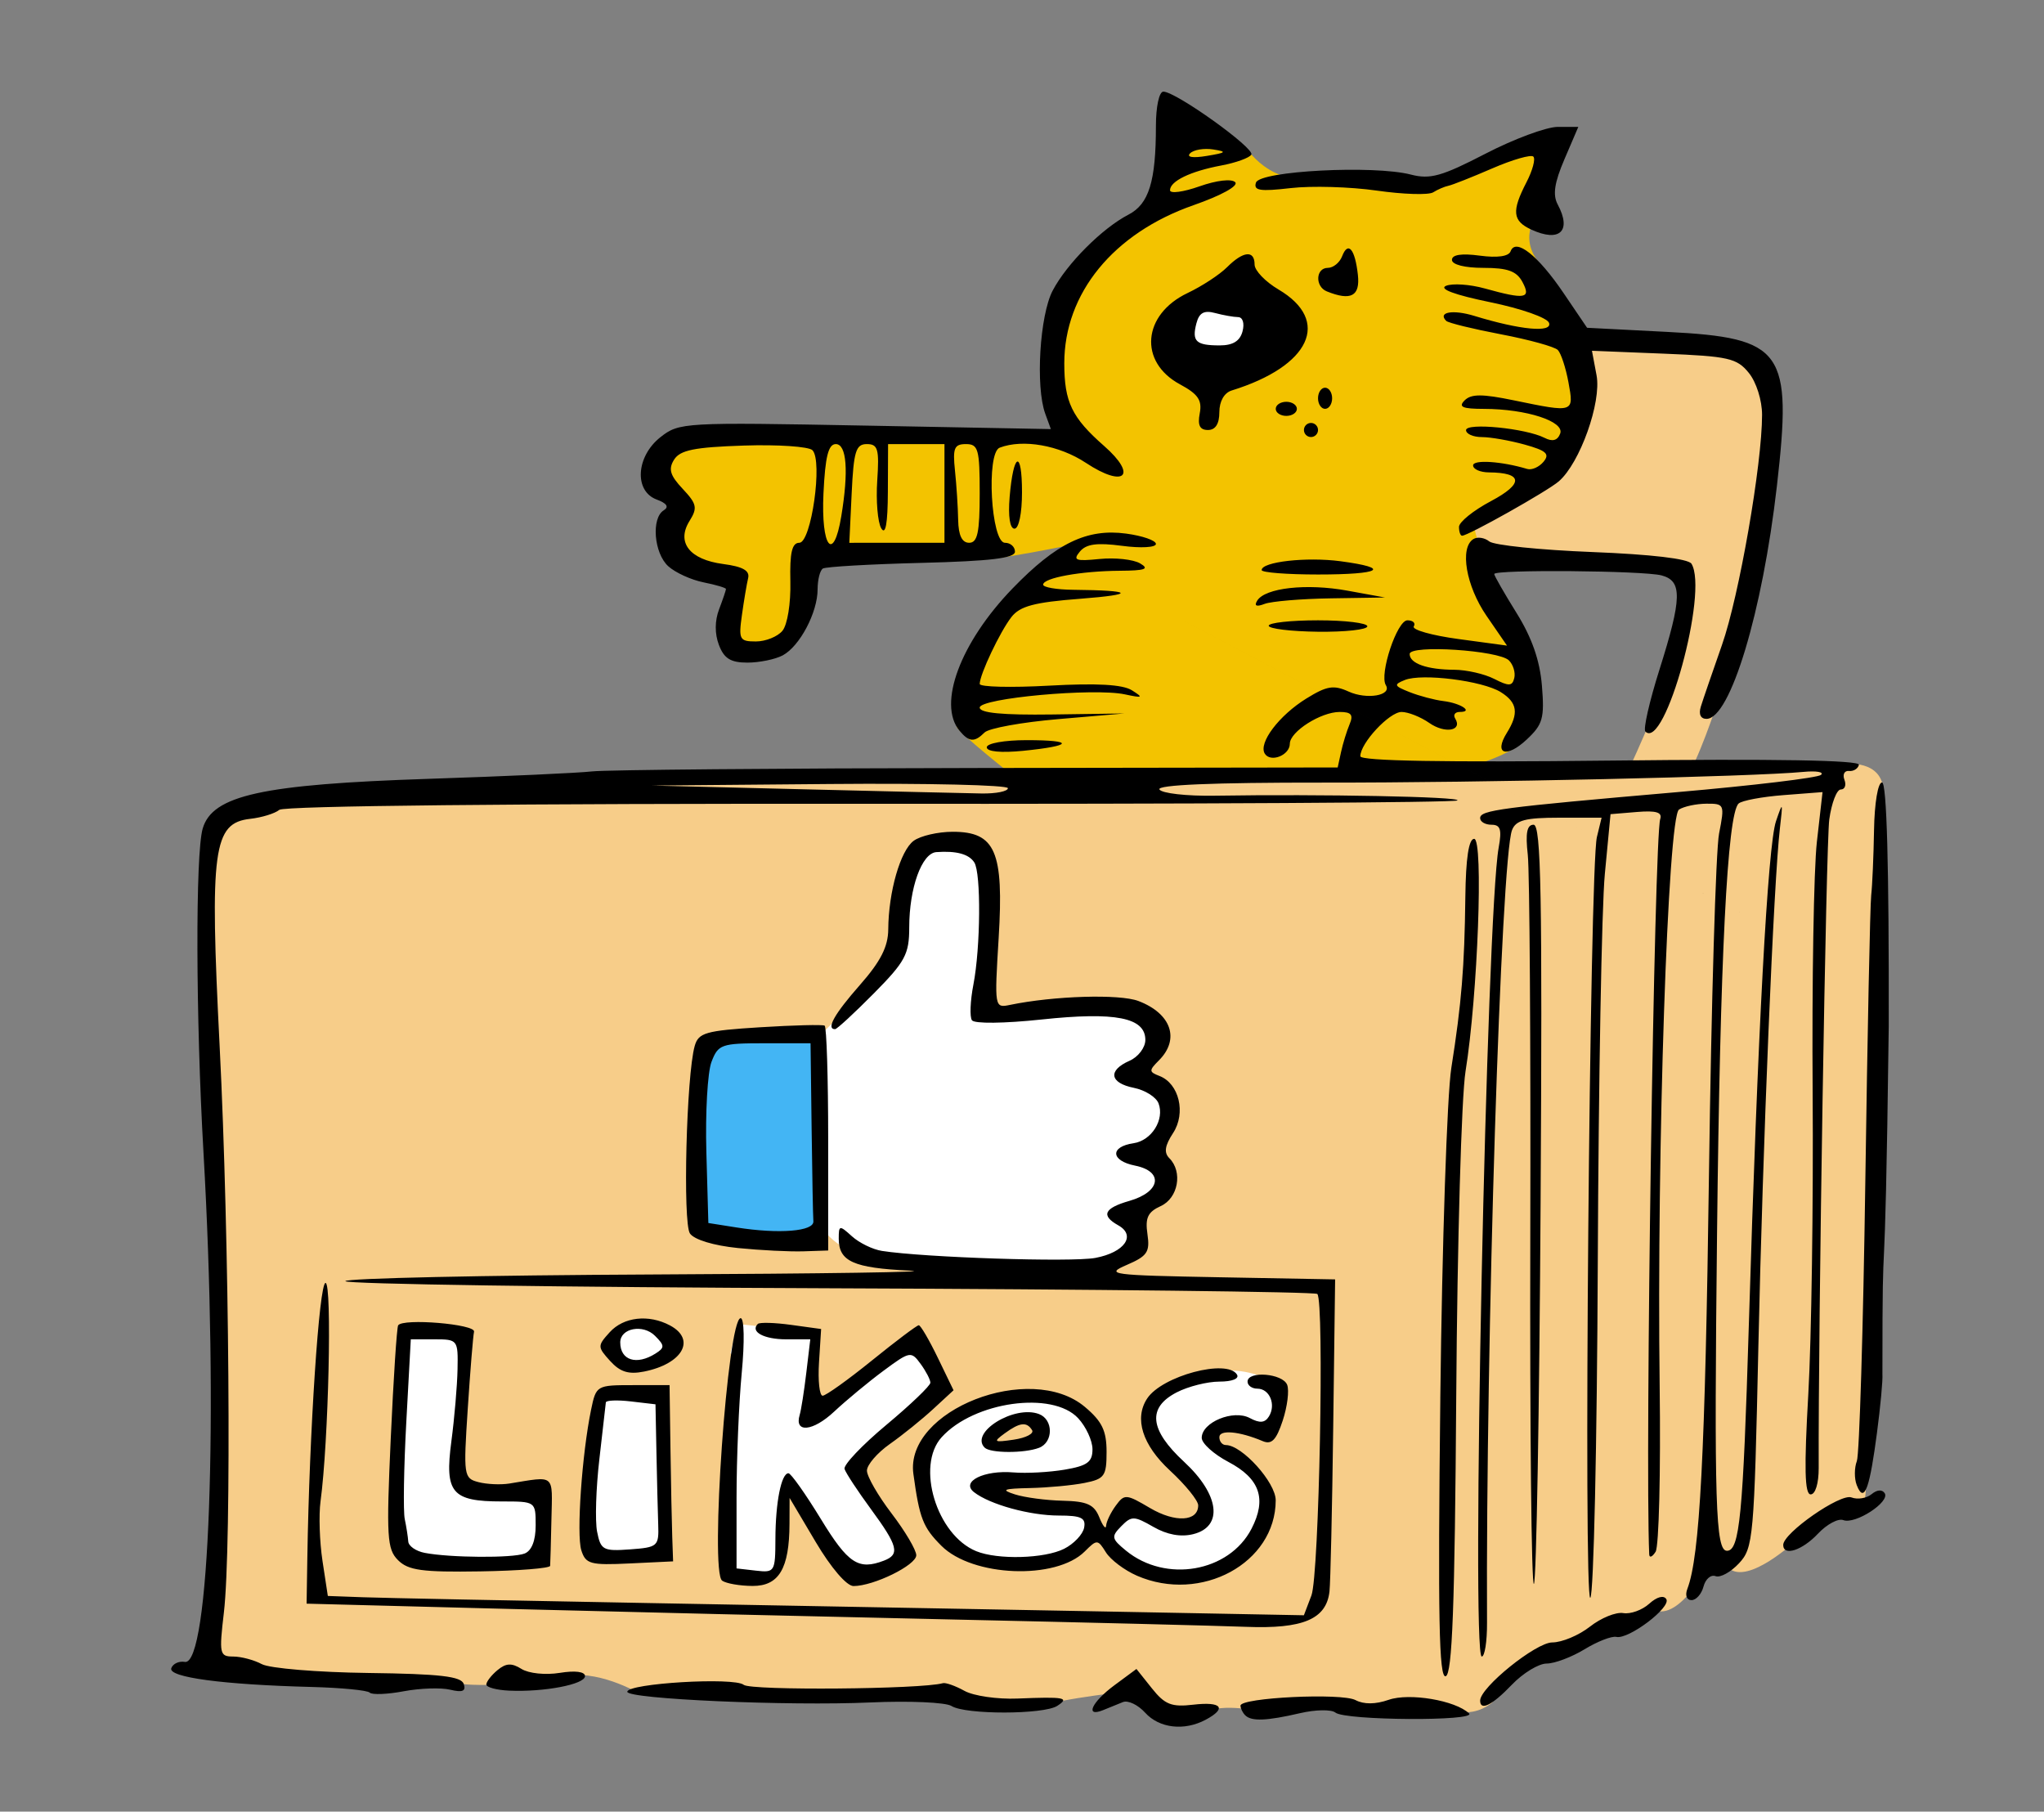 <?xml version="1.0" encoding="UTF-8" standalone="no"?>
<svg
   xmlns:dc="http://purl.org/dc/elements/1.1/"
   xmlns:cc="http://creativecommons.org/ns#"
   xmlns:rdf="http://www.w3.org/1999/02/22-rdf-syntax-ns#"
   xmlns:svg="http://www.w3.org/2000/svg"
   xmlns="http://www.w3.org/2000/svg"
   xmlns:sodipodi="http://sodipodi.sourceforge.net/DTD/sodipodi-0.dtd"
   xmlns:inkscape="http://www.inkscape.org/namespaces/inkscape"
   inkscape:version="1.0 (4035a4fb49, 2020-05-01)"
   sodipodi:docname="nolike.svg"
   viewBox="0 0 290 257"
   height="257"
   width="290"
   id="svg1399"
   version="1.1">
  <rect x="0" y="0" width="290" height="257" fill="#808080" stroke="none"/>
  <style
     id="style1411"></style>
  <defs
     id="defs1403">
    <clipPath
       id="clipPath1420"
       clipPathUnits="userSpaceOnUse">
      <path
         style="fill:#000000;stroke-width:0;stroke-linecap:round;stroke-opacity:0.997"
         d="M 19.316,234.847 28.401,208.649 22.71,109.257 102.782,101.341 79.328,54.253 c 0,0 58.432,0.861 60.125,0.584 1.693,-0.277 22.157,-47.619 22.157,-47.619 l 40.3,13.659 23.664,-7.445 5.316,17.836 -2.537,11.072 28.757,2.614 -2.14,45.666 25.206,23.75 -11.597,24.898 -0.205,3.627 0.028,37.745 -0.054,4.422 10.773,35.734 -78.751,32.766 -174.571,-5.361 z"
         id="path1422" />
    </clipPath>
  </defs>
  <sodipodi:namedview
     inkscape:current-layer="layer1"
     inkscape:window-maximized="0"
     inkscape:window-y="33"
     inkscape:window-x="10"
     inkscape:cy="106.2185"
     inkscape:cx="142.72498"
     inkscape:zoom="2.9553362"
     showgrid="false"
     id="namedview1401"
     inkscape:window-height="1035"
     inkscape:window-width="1898"
     inkscape:pageshadow="2"
     inkscape:pageopacity="0"
     guidetolerance="10"
     gridtolerance="10"
     objecttolerance="10"
     borderopacity="1"
     bordercolor="#666666"
     pagecolor="#ffffff" />
  <g
     inkscape:label="Image 1"
     id="layer1"
     inkscape:groupmode="layer">
    <path
       sodipodi:nodetypes="ccscssccccccscccccccccccccccccsccccscscccscc"
       id="path2141"
       d="m 144.013,110.285 c 0,0 -8.291,-6.547 -8.278,-7.229 0.014,-0.681 3.172,-9.602 3.621,-11.501 0.449,-1.899 13.976,-14.548 13.976,-14.548 0,0 -13.028,2.791 -15.177,2.36 -2.149,-0.431 -24.546,0.31 -24.546,-0.006 0,-0.316 -0.251,9.633 -0.251,9.633 l -6.707,4.325 -3.463,-2.522 1.401,-9.773 -8.522,-1.894 0.378,-5.179 c 0,0 -0.253,-3.08 -1.25,-4.352 -0.998,-1.272 -1.834,-5.361 -1.834,-5.361 l 4.329,-2.215 48.856,-0.4 10.221,3.857 -7.113,-8.413 0.213,-10.781 6.628,-11.031 8.64,-7.965 1.032,-11.008 10.063,5.06 0.642,-0.288 c 0,0 4.414,6.982 12.577,3.189 11.017,1.165 12.013,2.419 11.642,2.408 l 9.073,-3.066 5.637,-2.645 4.222,0.574 -1.588,8.432 c 0,0 -3.19,3.371 -0.15,7.239 3.04,3.868 7.006,11.823 7.006,11.823 l -0.406,4.308 -3.086,12.576 -11.876,7.352 c 0,0 -0.856,2.594 0.627,4.641 1.483,2.047 -0.706,3.676 -0.706,3.676 0,0 2.829,4.418 3.047,4.76 0.218,0.342 4.381,8.565 4.381,8.565 l -0.894,8.386 -1.323,2.746 c 0,0 -3.373,2.342 -9.961,3.445 -6.588,1.103 -22.207,0.666 -22.207,0.666 z"
       style="fill:#f3c300;fill-opacity:1;stroke-width:0;stroke-linecap:round;stroke-opacity:0.997" />
    <path
       id="path2143"
       d="m 29.891,233.906 c 0,0 1.833,-17.695 1.368,-21.671 -0.465,-3.976 -0.075,-35.497 -0.075,-35.497 l -2.136,-56.357 2.951,-4.403 c 0,0 6.983,-2.932 7.384,-2.791 0.401,0.141 7.554,0.521 7.554,0.521 l 52.145,-3.546 7.734,-0.372 25.955,-0.608 63.838,0.23 65.1,-1.028 c 0,0 5.419,-0.721 5.512,3.927 0.093,4.648 -2.545,91.785 -2.545,91.785 0,0 0.317,7.638 -0.168,8.795 -0.486,1.158 -4.766,2.18 -4.766,2.18 l -4.899,3.447 c 0,0 -6.794,6.394 -9.568,3.954 -2.774,-2.44 -5.841,6.645 -9.997,6.111 -4.157,-0.534 -5.596,2.647 -5.596,2.647 l -14.41,5.295 -3.568,5.002 c 0,0 -1.963,1.786 -4.595,1.288 -2.632,-0.498 -21.043,-0.743 -21.043,-0.743 l -6.574,0.877 c 0,0 -5.097,-1.356 -8.191,-0.222 -3.095,1.133 -10.179,-2.905 -10.179,-2.905 0,0 -10.856,1.123 -13.923,2.374 -3.066,1.251 -13.499,-1.943 -13.499,-1.943 l -39.173,-0.13 -4.018,0.021 c 0,0 -5.869,-3.503 -10.99,-2.281 -5.121,1.222 -13.055,1.425 -14.681,0.883 -1.626,-0.541 -16.835,-0.463 -16.835,-0.463 l -19.668,-2.797 z"
       style="fill:#f7cd89;fill-opacity:1;stroke-width:0;stroke-linecap:round;stroke-opacity:0.997" />
    <path
       id="path2147"
       d="m 57.987,189.287 7.814,0.403 -1.003,19.48 2.47,1.863 9.646,-0.043 -0.149,9.872 -15.953,0.192 -3.647,-0.85 -1.21,-9.021 z"
       style="fill:#ffffff;fill-opacity:1;stroke-width:0;stroke-linecap:round;stroke-opacity:0.997" />
    <path
       id="path2149"
       d="m 85.221,198.837 -1.836,16.693 1.207,5.587 9.977,-0.938 -0.602,-22.949 z"
       style="fill:#ffffff;fill-opacity:1;stroke-width:0;stroke-linecap:round;stroke-opacity:0.997" />
    <path
       id="path2151"
       d="m 86.727,190.767 c 0,0 1.328,-2.779 4.1,-2.964 2.772,-0.186 4.088,3.18 4.088,3.18 0,0 -0.344,2.656 -3.643,2.656 -3.299,0 -3.699,-0.59 -4.545,-2.872 z"
       style="fill:#ffffff;fill-opacity:1;stroke-width:0;stroke-linecap:round;stroke-opacity:0.997" />
    <path
       id="path2153"
       d="m 104.104,192.484 -0.298,30.959 6.686,-0.323 1.372,-12.851 9.24,13.778 7.906,-4.253 -7.642,-11.846 12.408,-11.439 -3.561,-5.872 -10.314,6.197 -5.068,3.135 1.212,-10.739 -7.777,-1.02 -3.662,-0.387 -0.968,4.133 z"
       style="fill:#ffffff;fill-opacity:1;stroke-width:0;stroke-linecap:round;stroke-opacity:0.997" />
    <path
       d="M 174.797 194.43 C 174.31 194.423 173.817 194.453 173.326 194.529 C 169.403 195.141 164.643 197.275 164.643 197.275 L 163.605 199.947 L 163.592 203.264 L 166.086 206.295 L 168.004 208.443 C 168.004 208.443 169.771 212.484 169.955 212.836 C 170.14 213.188 170.35 216.314 170.35 216.314 L 163.781 215.488 L 160.158 214.383 L 157.248 217.631 L 155.84 217.221 L 153.492 214.012 L 142.209 212.807 C 142.209 212.807 141.04 211.925 140.816 211.738 C 140.593 211.552 140.436 209.795 140.436 209.795 C 140.436 209.795 152.374 209.444 152.637 209.207 C 152.9 208.97 156.04 209.354 155.979 207.92 C 155.917 206.485 156.286 202.153 154.203 200.865 C 152.12 199.578 149.425 197.701 145.541 198.744 C 141.657 199.787 140.911 197.723 138.104 199.787 C 134.916 202.13 130.525 206.975 130.525 206.975 C 130.525 206.975 131.353 212.886 131.449 213.219 C 131.546 213.551 134.479 218.744 134.693 218.99 C 134.908 219.237 139.109 221.35 139.109 221.35 L 145.725 221.873 L 150.795 220.736 L 154.805 218.498 L 156.68 218.258 L 159.613 221.354 L 168.584 223.697 L 178.363 219.242 L 178.992 211.871 L 177.719 207.924 L 171.596 204.34 L 173.254 202.359 L 180.057 202.432 L 181.316 196.303 C 181.316 196.303 178.203 194.477 174.797 194.43 z M 146.791 200.951 L 147.85 204.414 L 140.416 204.979 L 140.451 203.436 L 143.807 201.279 L 146.791 200.951 z "
       style="fill:#ffffff;fill-opacity:1;stroke-width:0;stroke-linecap:round;stroke-opacity:0.997"
       id="path2155" />
    <path
       id="path2160"
       d="m 116.737,174.383 c 0,0 2.575,3.462 5.731,3.229 3.157,-0.233 20.974,2.378 20.974,2.378 l 15.24,-1.713 1.894,-2.161 5.259,-9.318 -1.744,-5.405 1.672,-5.932 -4.163,-4.125 3.497,-5.315 -5.288,-3.39 -20.737,0.831 1.257,-20.667 -3.767,-3.239 -7.214,1.809 -2.199,5.335 -0.916,10.302 -11.593,11.593 1.07,-1.55 z"
       style="fill:#ffffff;fill-opacity:1;stroke-width:0;stroke-linecap:round;stroke-opacity:0.997" />
    <path
       id="path2162"
       d="m 176.891,43.73 0.197,6.737 -9.087,-1.181 -1.72,-3.357 5.517,-3.786 z"
       style="fill:#ffffff;fill-opacity:1;stroke-width:0;stroke-linecap:round;stroke-opacity:0.997" />
    <path
       id="path2164"
       d="m 115.724,150.988 -0.244,25.025 -15.833,-1.779 -0.467,-15.262 1.491,-10.766 13.199,-1.548 1.988,1.688 z"
       style="fill:#43b5f4;fill-opacity:1;stroke-width:0;stroke-linecap:round;stroke-opacity:0.997" />
    <path
       id="path2166"
       d="m 231.215,108.898 c 0,0 6.208,-13.353 7.388,-19.277 1.18,-5.924 1.108,-8.664 -0.043,-8.882 -1.151,-0.218 -28.283,-2.388 -28.283,-2.388 0,0 -1.425,-3.526 -1.06,-4.151 0.365,-0.625 13.868,-8.353 13.834,-9.897 -0.035,-1.544 1.233,-8.484 1.129,-9.798 -0.104,-1.314 -1.164,-6.031 -0.034,-6.003 1.13,0.028 25.8,1.164 26.382,2.788 0.582,1.623 0.852,11.269 0.812,11.494 -0.04,0.224 -2.411,16.905 -2.411,16.905 l -5.242,19.921 c 0,0 -2.919,8.876 -4.621,10.935 -1.703,2.058 -7.852,-1.647 -7.852,-1.647 z"
       style="fill:#f7cd89;fill-opacity:1;stroke-width:0;stroke-linecap:round;stroke-opacity:0.997" />
  </g>
  <g
     id="g1407"
     inkscape:label="Image"
     inkscape:groupmode="layer">
    <path
       sodipodi:nodetypes="sssscsssssssssscssssssssssscssssssssscssssssssscssssssssssscsssssssssssssssssssssssssssscsssscssssssssssssssscsssssscsssscsssssssssssssssscssssssssssscscsssssssssssssssssssssssscsssscssscssssssssssssssssssssssssssscssssssssssssscsssssssscsscssssssssssscssscssssscssssssscscssssssssssssssssssssssssssssssssssssssssssssssssssssscscccssssscssssssssssssssscssssscssssccssscsscsssscssssssssssssscsssssccsccsssssssssssssssccssscssscssccssssssssssssssssssssscscsssssssscsssssssssssssssssssssssssssssssscssssscssssssscssssssssssssssssssssssssssssssssssssssssccccsssssccccssssssssssssssssscssscsscsssssssssssssssssssssssssssssssssssssssssssssssssssscsss"
       id="path1424"
       d="m 162.468,242.965 c -1.013,-1.119 -2.433,-1.794 -3.155,-1.5 -0.722,0.294 -1.988,0.808 -2.813,1.142 -2.625,1.062 -1.614,-1.146 1.619,-3.537 l 3.119,-2.306 2.192,2.749 c 1.842,2.31 2.781,2.68 5.881,2.318 4.018,-0.469 4.813,0.496 1.755,2.133 -3.045,1.629 -6.591,1.217 -8.598,-1 z m 14.199,0.369 C 176.3,242.967 176,242.352 176,241.968 c 0,-1.143 14.344,-1.834 16.321,-0.786 1.179,0.625 2.837,0.611 4.704,-0.04 2.934,-1.023 9.463,0.08 11.398,1.925 1.188,1.133 -17.56,1.02 -18.958,-0.114 -0.569,-0.462 -2.819,-0.426 -5,0.08 -4.778,1.108 -6.91,1.19 -7.799,0.301 z M 135,242.018 c -0.825,-0.523 -6,-0.75 -11.5,-0.503 -11.634,0.522 -34.5,-0.482 -34.5,-1.514 0,-1.197 15.174,-2.101 16.519,-0.985 1.004,0.833 25.175,0.633 28.249,-0.234 0.403,-0.114 1.788,0.378 3.077,1.092 1.29,0.714 4.665,1.204 7.5,1.088 6.692,-0.273 7.464,-0.131 5.655,1.038 -1.931,1.248 -13.04,1.261 -15,0.018 z m 75.001,-0.768 c 0.002,-1.869 7.915,-8.25 10.231,-8.25 1.374,0 3.78,-1.008 5.346,-2.24 1.566,-1.232 3.69,-2.097 4.721,-1.923 1.03,0.175 2.69,-0.422 3.688,-1.325 1.088,-0.985 2.06,-1.247 2.426,-0.654 0.718,1.162 -5.36,5.755 -7.09,5.358 -0.651,-0.149 -2.677,0.639 -4.503,1.752 -1.826,1.113 -4.248,2.026 -5.383,2.028 -1.135,0.002 -3.356,1.354 -4.937,3.004 -2.798,2.92 -4.501,3.772 -4.499,2.25 z M 52.452,240.118 c -0.332,-0.332 -4.057,-0.692 -8.277,-0.801 -12.544,-0.324 -20.327,-1.365 -19.873,-2.659 0.224,-0.637 1.088,-1.04 1.92,-0.895 3.486,0.607 4.787,-34.916 2.648,-72.263 -1.1,-19.198 -1.156,-42.384 -0.112,-45.959 1.381,-4.727 8.428,-6.275 32.115,-7.055 C 71.667,110.131 82.075,109.657 84,109.434 c 1.925,-0.223 26.515,-0.441 54.645,-0.483 l 51.145,-0.077 0.476,-2.187 c 0.262,-1.203 0.807,-2.974 1.212,-3.937 0.568,-1.351 0.247,-1.75 -1.407,-1.75 -2.677,0 -7.072,2.802 -7.072,4.508 0,1.638 -2.741,2.721 -3.554,1.404 -0.933,-1.509 2.021,-5.42 5.907,-7.822 2.898,-1.791 3.863,-1.949 5.987,-0.982 2.591,1.18 6.19,0.558 5.281,-0.912 C 195.667,95.651 198.212,88 199.681,88 c 0.791,0 1.197,0.388 0.904,0.863 -0.293,0.475 2.563,1.282 6.347,1.794 l 6.881,0.931 -2.906,-4.224 c -2.914,-4.235 -3.843,-9.667 -1.863,-10.891 0.574,-0.355 1.587,-0.204 2.25,0.335 0.663,0.539 7.232,1.216 14.597,1.505 8.382,0.329 13.654,0.95 14.093,1.662 2.438,3.945 -3.778,26.565 -6.541,23.802 -0.324,-0.324 0.568,-4.255 1.983,-8.735 C 238.647,84.848 238.706,82.422 235.75,81.63 233.194,80.945 212,80.77 212,81.434 c 0,0.238 1.427,2.729 3.171,5.534 2.181,3.508 3.303,6.729 3.596,10.316 0.376,4.612 0.125,5.497 -2.167,7.637 -2.878,2.688 -4.7,2.071 -2.812,-0.953 1.734,-2.777 1.506,-4.303 -0.864,-5.784 -2.585,-1.615 -11.175,-2.698 -13.609,-1.716 -1.616,0.652 -1.541,0.84 0.686,1.721 1.375,0.544 3.527,1.114 4.783,1.266 2.465,0.299 4.34,1.544 2.325,1.544 -0.674,0 -0.967,0.419 -0.65,0.931 1.084,1.754 -1.452,2.186 -3.678,0.627 C 201.556,101.701 199.788,101 198.85,101 197.121,101 193,105.426 193,107.284 c 0,0.674 11.905,0.88 35.492,0.615 23.357,-0.263 35.41,-0.057 35.25,0.601 -0.133,0.55 -0.769,0.943 -1.413,0.874 -0.644,-0.069 -0.933,0.493 -0.643,1.25 0.29,0.757 0.057,1.376 -0.518,1.376 -0.575,0 -1.31,1.913 -1.633,4.25 -0.456,3.297 -1.579,72.12 -1.501,92 0.009,2.172 -0.47,3.75 -1.138,3.75 -0.854,0 -0.941,-3.688 -0.335,-14.25 0.449,-7.838 0.726,-27.075 0.615,-42.75 -0.111,-15.675 0.159,-31.679 0.6,-35.565 l 0.803,-7.065 -5.539,0.428 c -3.046,0.235 -5.912,0.772 -6.368,1.194 -1.605,1.484 -2.63,21.92 -3.06,61.008 -0.421,38.288 -0.211,45 1.407,45 1.8,0 2.286,-5.01 3.102,-32 1.254,-41.453 2.689,-68.076 3.855,-71.5 0.968,-2.842 0.997,-2.79 0.555,1 -0.875,7.494 -2.432,44.93 -3.056,73.5 -0.596,27.24 -0.717,28.601 -2.75,30.779 -1.17,1.254 -2.667,2.072 -3.327,1.819 -0.66,-0.253 -1.427,0.409 -1.704,1.471 -0.278,1.062 -1.045,1.931 -1.706,1.931 -0.689,0 -0.939,-0.681 -0.588,-1.598 1.775,-4.626 2.527,-19.056 3.068,-58.902 0.329,-24.2 0.973,-45.913 1.431,-48.25 0.81,-4.131 0.76,-4.25 -1.783,-4.235 -1.439,0.008 -3.193,0.382 -3.899,0.83 -1.586,1.006 -3.176,48.383 -2.746,81.794 0.157,12.176 -0.103,22.751 -0.577,23.5 -0.474,0.749 -0.882,0.911 -0.906,0.361 -0.6,-13.942 0.715,-101.749 1.562,-104.31 0.317,-0.957 -0.574,-1.226 -3.308,-1 L 228.5,115.5 227.691,124 c -0.445,4.675 -0.895,29.5 -1,55.166 -0.105,25.667 -0.58,47.042 -1.057,47.5 -0.995,0.957 -0.091,-103.706 0.931,-107.916 l 0.668,-2.75 h -6.01 c -4.796,0 -6.148,0.354 -6.695,1.75 -1.57,4.007 -3.741,72.789 -3.551,112.5 0.013,2.612 -0.324,4.75 -0.747,4.75 -1.519,0 0.683,-105.347 2.399,-114.75 C 213.098,117.683 212.884,117 211.611,117 210.725,117 210,116.578 210,116.061 c 0,-1.131 2.859,-1.508 28,-3.69 10.725,-0.931 19.886,-2.029 20.358,-2.44 0.472,-0.411 -0.653,-0.603 -2.5,-0.427 -7.203,0.687 -45.524,1.541 -68.167,1.519 -15.58,-0.015 -23.596,0.321 -23.193,0.974 0.339,0.548 3.853,0.946 7.809,0.883 15.205,-0.242 35.001,0.144 34.473,0.673 -0.304,0.304 -37.782,0.518 -83.284,0.475 -50.086,-0.047 -83.178,0.291 -83.864,0.859 -0.623,0.515 -2.483,1.089 -4.133,1.275 -5.258,0.593 -5.757,4.303 -4.336,32.259 1.381,27.179 1.709,70.911 0.602,80.329 -0.69,5.873 -0.611,6.25 1.316,6.25 1.128,0 2.96,0.487 4.072,1.082 1.112,0.595 7.908,1.158 15.101,1.25 10.171,0.131 13.183,0.477 13.543,1.559 0.34,1.022 -0.168,1.239 -1.917,0.816 -1.309,-0.316 -4.281,-0.217 -6.603,0.22 -2.322,0.437 -4.494,0.523 -4.826,0.191 z M 143,111.815 c 0,-0.448 -11.363,-0.716 -25.25,-0.595 l -25.25,0.22 21.5,0.53 c 11.825,0.292 23.188,0.559 25.25,0.595 2.062,0.036 3.75,-0.302 3.75,-0.75 z M 214.091,93.691 C 212.649,92.249 200,91.428 200,92.777 c 0,1.349 2.464,2.22 6.332,2.238 1.743,0.008 4.293,0.592 5.668,1.297 2.082,1.067 2.558,1.047 2.844,-0.121 0.189,-0.772 -0.15,-1.896 -0.753,-2.499 z M 69,238.97 c 0,-0.399 0.712,-1.316 1.581,-2.038 1.211,-1.005 2.01,-1.045 3.409,-0.171 1.027,0.641 3.402,0.886 5.419,0.559 C 81.607,236.964 83,237.143 83,237.781 c 0,1.168 -5.799,2.279 -10.75,2.059 -1.788,-0.079 -3.25,-0.471 -3.25,-0.87 z m 135.349,-40.619 c 0.252,-21.918 0.955,-43.001 1.563,-46.851 1.452,-9.201 1.868,-14.279 1.989,-24.25 0.066,-5.502 0.483,-8.25 1.252,-8.25 1.339,0 0.514,22.192 -1.226,32.988 -0.575,3.568 -1.168,24.243 -1.317,45.944 -0.206,30.016 -0.564,39.554 -1.494,39.864 -0.956,0.319 -1.123,-8.307 -0.765,-39.444 z M 135,229.743 C 116.025,229.326 87.675,228.65 72,228.242 L 43.5,227.5 43.604,221 c 0.286,-17.896 1.684,-39 2.583,-39 0.945,0 0.427,22.569 -0.712,31 -0.26,1.925 -0.133,5.729 0.282,8.454 l 0.755,4.954 4.994,0.183 c 2.747,0.1 20.969,0.471 40.494,0.823 19.525,0.352 48.436,0.887 64.247,1.187 l 28.747,0.546 1.071,-2.816 c 1.091,-2.87 1.849,-41.751 0.834,-42.767 -0.301,-0.301 -31.451,-0.664 -69.223,-0.806 C 79.904,182.616 49,182.162 49,181.75 49,181.338 68.688,180.911 92.75,180.801 c 24.062,-0.109 40.395,-0.356 36.295,-0.548 C 121.07,179.88 119,178.946 119,175.723 c 0,-1.925 0.099,-1.943 1.877,-0.334 1.033,0.934 2.945,1.866 4.25,2.07 6.008,0.938 26.917,1.624 30.281,0.993 4.142,-0.777 5.828,-3.18 3.246,-4.625 -2.488,-1.393 -2.011,-2.435 1.589,-3.467 4.432,-1.271 4.893,-4.182 0.793,-5.002 -3.458,-0.692 -3.587,-2.68 -0.206,-3.177 2.56,-0.377 4.423,-3.355 3.54,-5.658 -0.342,-0.892 -1.916,-1.881 -3.496,-2.197 -3.44,-0.688 -3.73,-2.475 -0.624,-3.838 1.241,-0.545 2.25,-1.873 2.25,-2.963 0,-3.176 -4.235,-4.01 -14.712,-2.896 -5.315,0.565 -9.546,0.612 -9.891,0.109 -0.332,-0.483 -0.239,-2.76 0.206,-5.058 1.021,-5.273 1.101,-15.811 0.131,-17.329 -0.76,-1.19 -2.532,-1.673 -5.387,-1.468 C 130.778,121.03 129,125.972 129,131.575 c 0,3.794 -0.567,4.849 -5.021,9.351 -2.762,2.791 -5.237,5.074 -5.5,5.074 -1.308,0 -0.099,-2.15 3.521,-6.263 2.94,-3.341 4.006,-5.431 4.024,-7.891 0.038,-5.336 1.719,-11.185 3.612,-12.57 0.96,-0.702 3.45,-1.277 5.532,-1.277 6.064,0 7.269,2.782 6.521,15.059 -0.602,9.884 -0.59,9.955 1.602,9.501 6.215,-1.287 15.549,-1.571 18.224,-0.554 4.666,1.774 5.923,5.413 2.91,8.426 -1.432,1.432 -1.425,1.631 0.077,2.208 2.791,1.071 3.791,5.264 1.931,8.103 -1.172,1.788 -1.317,2.774 -0.527,3.565 1.928,1.928 1.256,5.662 -1.222,6.791 -1.834,0.836 -2.226,1.663 -1.886,3.979 0.372,2.537 -0.016,3.116 -2.934,4.37 -3.144,1.352 -2.288,1.466 13.099,1.749 l 16.463,0.303 -0.272,21 c -0.15,11.55 -0.388,22.025 -0.529,23.277 -0.443,3.926 -3.759,5.328 -11.846,5.011 C 172.775,230.631 153.975,230.161 135,229.743 Z m -32.546,-5.509 C 100.695,222.998 103.238,187 105.085,187 c 0.506,0 0.571,3.342 0.152,7.75 C 104.832,199.012 104.5,207 104.5,212.5 v 10 l 2.75,0.316 c 2.662,0.306 2.75,0.162 2.764,-4.5 0.015,-5.194 0.835,-9.318 1.853,-9.314 0.348,10e-4 2.419,2.926 4.602,6.5 3.86,6.32 5.323,7.283 8.95,5.891 2.291,-0.879 1.99,-2.069 -1.847,-7.296 -1.886,-2.569 -3.574,-5.137 -3.75,-5.707 -0.176,-0.569 2.492,-3.381 5.929,-6.249 3.438,-2.868 6.25,-5.561 6.25,-5.986 0,-0.425 -0.624,-1.626 -1.387,-2.669 -1.34,-1.833 -1.516,-1.801 -5.25,0.963 -2.125,1.572 -5.287,4.19 -7.027,5.818 -3.011,2.816 -5.674,3.062 -4.878,0.452 0.204,-0.67 0.626,-3.355 0.937,-5.968 l 0.566,-4.75 h -3.422 c -3.149,0 -5.133,-1.074 -4.027,-2.18 0.252,-0.252 2.377,-0.194 4.723,0.129 l 4.264,0.587 -0.3,4.732 c -0.165,2.602 0.067,4.732 0.514,4.732 0.448,0 3.595,-2.25 6.994,-5 3.399,-2.75 6.39,-5 6.646,-5 0.257,0 1.472,2.076 2.7,4.613 l 2.233,4.613 -2.894,2.669 c -1.592,1.468 -4.356,3.698 -6.144,4.955 -1.788,1.257 -3.25,2.957 -3.25,3.778 0,0.821 1.575,3.555 3.5,6.076 1.925,2.521 3.5,5.188 3.5,5.927 0,1.405 -6.042,4.37 -8.904,4.37 -0.974,0 -3.19,-2.582 -5.364,-6.25 l -3.705,-6.25 -0.014,3.685 c -0.023,6.34 -1.498,8.817 -5.239,8.8 -1.801,-0.008 -3.745,-0.346 -4.32,-0.75 z m 58.848,-0.704 c -1.759,-0.765 -3.738,-2.256 -4.398,-3.313 -1.155,-1.849 -1.268,-1.854 -2.997,-0.126 -4.081,4.081 -15.926,3.617 -20.34,-0.797 -2.618,-2.618 -3.115,-3.892 -3.978,-10.207 -1.236,-9.038 16.605,-16.002 24.333,-9.499 2.438,2.051 3.077,3.375 3.077,6.375 0,3.44 -0.285,3.843 -3.125,4.411 -1.719,0.344 -5.206,0.67 -7.75,0.725 -3.806,0.082 -4.183,0.241 -2.125,0.9 1.375,0.44 4.427,0.846 6.782,0.9 3.456,0.08 4.457,0.534 5.187,2.35 0.497,1.238 0.933,1.774 0.968,1.191 0.035,-0.582 0.648,-1.858 1.362,-2.835 1.236,-1.69 1.472,-1.674 4.866,0.329 3.576,2.11 6.835,1.928 6.835,-0.381 0,-0.678 -1.8,-2.898 -4,-4.933 -3.922,-3.629 -5.112,-7.393 -3.235,-10.231 2.12,-3.204 11.334,-5.656 12.735,-3.39 0.361,0.585 -0.673,1 -2.491,1 -1.71,0 -4.436,0.687 -6.059,1.526 -4.196,2.17 -3.861,5.311 1.05,9.854 5.016,4.641 5.594,9.182 1.306,10.258 -1.771,0.445 -3.712,0.092 -5.666,-1.03 -2.734,-1.569 -3.099,-1.576 -4.556,-0.092 -1.448,1.474 -1.39,1.772 0.669,3.461 5.638,4.625 14.625,3.06 17.812,-3.102 2.19,-4.235 1.188,-7.127 -3.285,-9.483 -2.078,-1.095 -3.779,-2.63 -3.779,-3.412 0,-2.209 4.484,-4.06 6.814,-2.813 1.419,0.759 2.15,0.699 2.721,-0.224 C 181.073,199.263 180.131,197 178.393,197 177.627,197 177,196.55 177,196 c 0,-1.574 4.999,-1.166 5.623,0.459 0.308,0.802 0.024,3.083 -0.632,5.069 -0.915,2.773 -1.574,3.448 -2.841,2.913 C 175.837,203.04 173,202.783 173,203.883 c 0,0.614 0.415,1.117 0.923,1.117 2.29,0 7.077,5.305 7.073,7.839 -0.013,8.903 -10.596,14.649 -19.694,10.692 z m -10.311,-3.821 c 1.37,-0.693 2.641,-2.037 2.823,-2.985 C 154.083,215.328 153.4,215 150.223,215 c -4.113,0 -9.804,-1.57 -12.036,-3.32 -1.907,-1.496 1.411,-3.151 5.607,-2.797 1.812,0.153 5.074,-0.023 7.25,-0.391 3.221,-0.544 3.956,-1.081 3.956,-2.892 0,-1.223 -0.918,-3.208 -2.039,-4.412 -3.645,-3.913 -14.784,-2.357 -19.364,2.704 -3.683,4.07 -0.712,13.863 4.903,16.162 3.051,1.249 9.704,1.065 12.491,-0.344 z m -11.289,-14.342 c -2.158,-2.158 4.231,-6.099 7.719,-4.761 2.044,0.784 2.043,4 -0.002,4.785 -2.071,0.795 -6.912,0.779 -7.716,-0.025 z m 6.729,-2.481 c -0.76,-1.229 -1.741,-1.113 -3.894,0.461 -1.667,1.219 -1.542,1.305 1.299,0.888 1.729,-0.254 2.897,-0.861 2.595,-1.349 z m 70.685,-27.468 c 0.067,-27.456 -0.094,-51.832 -0.357,-54.17 -0.346,-3.074 -0.117,-4.25 0.828,-4.25 1.062,0 1.247,9.991 0.992,53.534 -0.173,29.444 -0.6,53.82 -0.949,54.17 -0.349,0.349 -0.581,-21.828 -0.514,-49.284 z M 56.478,221.335 c -1.571,-1.571 -1.673,-3.268 -1.04,-17.247 0.386,-8.528 0.859,-15.758 1.05,-16.068 0.643,-1.041 11.019,-0.175 10.768,0.899 -0.134,0.574 -0.535,5.483 -0.89,10.909 -0.624,9.524 -0.572,9.885 1.509,10.429 1.185,0.31 3.161,0.401 4.39,0.202 6.582,-1.065 6.112,-1.462 5.972,5.041 -0.071,3.3 -0.153,6.285 -0.183,6.633 -0.03,0.348 -4.504,0.703 -9.944,0.788 -8.207,0.129 -10.187,-0.141 -11.632,-1.587 z m 17.941,-0.942 C 75.431,220.005 76,218.565 76,216.393 76,213.006 75.991,213 71.191,213 c -7.092,0 -8.119,-1.221 -7.155,-8.5 0.437,-3.3 0.833,-7.912 0.879,-10.25 0.083,-4.173 0.024,-4.25 -3.274,-4.25 h -3.358 l -0.639,11.75 c -0.351,6.463 -0.45,12.65 -0.218,13.75 0.231,1.1 0.455,2.531 0.497,3.18 0.042,0.649 1.089,1.375 2.327,1.614 3.619,0.697 12.449,0.759 14.168,0.099 z m 8.058,-0.469 C 81.771,217.703 82.566,206.262 83.86,200 c 0.715,-3.459 0.784,-3.5 5.929,-3.5 h 5.206 l 0.129,9 c 0.071,4.95 0.185,10.575 0.252,12.5 l 0.123,3.5 -6.168,0.296 c -5.58,0.267 -6.234,0.089 -6.856,-1.872 z M 93.386,216.25 c -0.062,-1.788 -0.175,-6.351 -0.25,-10.141 L 93,199.219 l -3.5,-0.409 c -1.925,-0.225 -3.52,-0.161 -3.544,0.141 -0.024,0.302 -0.437,3.924 -0.918,8.049 -0.481,4.125 -0.625,8.76 -0.321,10.301 0.512,2.59 0.864,2.778 4.668,2.5 3.941,-0.288 4.11,-0.438 4.001,-3.551 z M 253,219.167 c 0,-1.693 8.11,-7.339 9.677,-6.738 0.867,0.333 2.154,0.125 2.861,-0.461 0.778,-0.646 1.513,-0.696 1.865,-0.127 0.767,1.241 -4.193,4.452 -5.877,3.806 -0.722,-0.277 -2.339,0.589 -3.594,1.924 C 255.7,219.948 253,220.821 253,219.167 Z m 10.426,-8.5 c -0.352,-0.917 -0.343,-2.441 0.02,-3.387 0.363,-0.946 0.905,-18.833 1.205,-39.75 0.3,-20.917 0.675,-39.155 0.833,-40.53 0.158,-1.375 0.339,-5.537 0.402,-9.25 0.065,-3.838 0.553,-6.75 1.132,-6.75 0.672,0 0.997,11.758 0.955,34.622 -0.581,45.735 -0.898,22.991 -0.898,49.306 0.072,0.825 -0.278,4.599 -0.779,8.387 -0.954,7.21 -1.726,10.333 -2.87,7.352 z M 86.572,193.08 C 84.755,191.071 84.752,190.931 86.5,189 c 1.978,-2.185 5.536,-2.586 8.566,-0.965 3.724,1.993 1.778,5.446 -3.684,6.538 -2.192,0.438 -3.4,0.063 -4.81,-1.494 z M 93,192.021 c 1.326,-0.839 1.318,-1.131 -0.072,-2.521 C 91.226,187.798 88,188.414 88,190.44 c 0,2.548 2.313,3.279 5,1.581 z m 11.704,-14.97 c -3.443,-0.346 -6.21,-1.184 -6.816,-2.066 -1.035,-1.507 -0.504,-22.439 0.675,-26.598 0.534,-1.885 1.537,-2.173 9.268,-2.655 4.768,-0.297 8.894,-0.401 9.169,-0.23 0.275,0.171 0.501,7.418 0.501,16.104 v 15.793 l -3.5,0.117 c -1.925,0.064 -6.108,-0.145 -9.296,-0.465 z M 115.4,173.25 c -0.055,-0.688 -0.168,-6.65 -0.25,-13.25 L 115,148 h -6.525 c -6.14,0 -6.584,0.157 -7.533,2.653 -0.555,1.459 -0.881,7.196 -0.725,12.75 L 100.5,173.5 l 4,0.631 c 6.058,0.955 11.015,0.555 10.9,-0.881 z M 269,141.073 c -179.333,-94.048 -89.667,-47.024 0,0 z M 140,106.013 C 140,105.448 142.507,105 145.667,105 c 6.859,0 6.594,0.806 -0.499,1.512 C 142.006,106.826 140,106.633 140,106.013 Z m -3.876,-2.364 c -3.134,-3.776 0.134,-12.52 7.537,-20.171 6.229,-6.437 10.553,-8.527 16.106,-7.782 2.328,0.312 4.233,0.974 4.233,1.471 0,0.5 -2.139,0.619 -4.793,0.267 -3.572,-0.474 -5.1,-0.266 -5.998,0.815 -1.026,1.236 -0.611,1.392 2.793,1.051 2.199,-0.22 4.785,0.059 5.748,0.62 1.374,0.8 0.755,1.026 -2.875,1.05 -5.506,0.036 -10.875,1.009 -10.875,1.97 0,0.379 1.913,0.707 4.25,0.729 8.575,0.08 9.037,0.658 1.017,1.273 -6.515,0.499 -8.553,1.041 -9.767,2.595 C 141.888,89.601 139,95.692 139,97.028 c 0,0.431 4.43,0.539 9.844,0.241 6.787,-0.374 10.436,-0.17 11.75,0.658 1.668,1.05 1.541,1.122 -1.014,0.575 -4.369,-0.935 -20.579,0.544 -20.582,1.878 -10e-4,0.765 3.258,1.075 10.25,0.978 l 10.252,-0.143 -9.358,0.801 c -5.147,0.441 -9.849,1.293 -10.45,1.893 -1.434,1.434 -2.21,1.377 -3.568,-0.259 z M 241.309,100.25 c 0.298,-0.963 1.65,-4.904 3.003,-8.759 C 246.743,84.565 250,65.872 250,58.846 c 0,-2.057 -0.813,-4.628 -1.879,-5.945 -1.695,-2.093 -2.877,-2.361 -12.068,-2.73 l -10.189,-0.409 0.654,3.484 c 0.718,3.829 -2.352,12.445 -5.361,15.043 C 219.538,69.687 208.307,76 207.438,76 207.197,76 207,75.437 207,74.748 c 0,-0.688 2.045,-2.337 4.545,-3.663 4.658,-2.471 4.545,-4.037 -0.295,-4.07 C 210.012,67.007 209,66.561 209,66.025 c 0,-0.852 4.058,-0.586 7.677,0.502 0.647,0.195 1.69,-0.265 2.318,-1.021 0.919,-1.108 0.399,-1.581 -2.677,-2.435 C 214.218,62.488 211.488,62.009 210.25,62.006 209.012,62.003 208,61.559 208,61.019 c 0,-1.098 8.486,-0.26 11.15,1.101 1.118,0.571 1.829,0.377 2.205,-0.604 0.664,-1.731 -4.788,-3.502 -10.805,-3.511 -3.072,-0.004 -3.683,-0.272 -2.75,-1.206 0.933,-0.933 2.491,-0.933 7.01,0 8.533,1.763 8.517,1.768 7.723,-2.55 -0.379,-2.062 -1.057,-4.131 -1.508,-4.596 -0.45,-0.466 -4.08,-1.468 -8.066,-2.227 -3.986,-0.76 -7.483,-1.616 -7.77,-1.904 -1.251,-1.251 0.945,-1.64 3.994,-0.706 6.507,1.992 11.062,2.421 10.6,0.999 -0.239,-0.735 -3.922,-2.033 -8.355,-2.944 -5.031,-1.034 -7.322,-1.882 -6.269,-2.322 0.912,-0.381 3.388,-0.213 5.5,0.374 C 216.408,42.519 217.269,42.37 216,40 215.175,38.458 213.906,38 210.465,38 207.809,38 206,37.542 206,36.868 c 0,-0.741 1.365,-0.949 3.951,-0.602 2.506,0.336 4.104,0.11 4.371,-0.618 0.71,-1.937 3.881,0.564 7.514,5.927 L 225.173,46.5 l 11.404,0.587 c 16.477,0.848 17.733,2.62 15.523,21.89 -2.05,17.872 -6.604,32.953 -9.967,33.003 -0.845,0.013 -1.159,-0.648 -0.824,-1.73 z M 102,91.5 c -0.606,-1.594 -0.597,-3.43 0.025,-5.065 0.536,-1.411 0.975,-2.705 0.975,-2.875 0,-0.17 -1.433,-0.596 -3.184,-0.947 -1.751,-0.35 -4.001,-1.376 -5,-2.28 -2.035,-1.842 -2.44,-6.829 -0.645,-7.939 0.776,-0.48 0.439,-0.995 -1,-1.527 -3.236,-1.197 -2.936,-6.12 0.539,-8.854 2.649,-2.084 3.303,-2.121 29.047,-1.636 l 26.337,0.496 -0.797,-2.186 c -1.397,-3.831 -0.782,-13.974 1.058,-17.468 2.015,-3.824 7.023,-8.839 10.761,-10.776 C 163.007,28.945 164,25.732 164,17.875 164,15.123 164.459,13 165.055,13 c 1.783,0 13.029,8.056 12.482,8.941 -0.283,0.458 -2.198,1.148 -4.257,1.534 C 168.894,24.298 166,25.696 166,26.991 c 0,0.506 1.881,0.257 4.181,-0.555 2.429,-0.857 4.552,-1.104 5.067,-0.589 0.515,0.515 -1.971,1.885 -5.931,3.269 C 157.963,33.086 151,41.608 151,51.534 c 0,5.495 1.065,7.707 5.649,11.731 4.817,4.229 2.886,6.017 -2.587,2.395 -3.778,-2.5 -8.939,-3.408 -12.23,-2.151 C 139.892,64.249 140.604,77 142.585,77 143.363,77 144,77.566 144,78.257 c 0,0.929 -3.455,1.345 -13.248,1.594 -7.286,0.185 -13.586,0.546 -14,0.802 C 116.338,80.909 116,82.239 116,83.609 c 0,3.277 -2.532,8.07 -4.945,9.362 C 109.997,93.537 107.741,94 106.041,94 103.665,94 102.731,93.422 102,91.5 Z m 9.009,-2.011 c 0.711,-0.857 1.199,-3.886 1.127,-7 C 112.042,78.396 112.365,77 113.407,77 c 1.697,0 3.347,-11.646 1.861,-13.132 -0.523,-0.523 -4.911,-0.819 -9.753,-0.659 -6.997,0.231 -9.023,0.641 -9.875,1.996 -0.842,1.339 -0.58,2.229 1.219,4.144 2.007,2.136 2.128,2.701 0.974,4.548 -1.905,3.05 -0.004,5.487 4.77,6.116 2.788,0.367 3.796,0.937 3.541,2 -0.196,0.817 -0.593,3.174 -0.882,5.236 -0.486,3.476 -0.342,3.75 1.985,3.75 1.38,0 3.073,-0.68 3.763,-1.511 z M 119.358,73.25 C 120.421,66.822 120.131,63 118.582,63 c -1.057,0 -1.502,1.781 -1.75,7.002 -0.362,7.64 1.421,9.933 2.526,3.248 z M 134,70 v -7 h -4 -4 l -0.03,6.75 c -0.021,4.553 -0.327,6.242 -0.943,5.191 -0.502,-0.857 -0.756,-3.895 -0.565,-6.75 C 124.762,63.708 124.561,63 122.987,63 c -1.559,0 -1.871,1.015 -2.155,7.002 L 120.5,77.005 127.25,77.002 134,77 Z m 5,0 c 0,-6.276 -0.202,-7 -1.952,-7 -1.659,0 -1.893,0.563 -1.558,3.75 0.217,2.062 0.421,5.213 0.452,7 0.039,2.197 0.544,3.25 1.558,3.25 1.19,0 1.5,-1.444 1.5,-7 z m 33.135,-48.797 c -1.301,-0.205 -2.778,0.04 -3.281,0.544 -0.555,0.555 0.378,0.702 2.365,0.372 2.777,-0.46 2.918,-0.601 0.916,-0.916 z M 180,88.769 C 180,88.346 183.15,88 187,88 c 3.85,0 7,0.383 7,0.851 0,0.468 -3.15,0.814 -7,0.769 -3.85,-0.045 -7,-0.428 -7,-0.851 z m -1.629,-3.56 c 1.123,-1.817 7.002,-2.471 12.778,-1.42 l 5.351,0.974 -7.668,0.119 c -4.218,0.065 -8.454,0.42 -9.414,0.789 -1.163,0.446 -1.512,0.292 -1.047,-0.461 z M 179.002,80.875 c -0.004,-1.18 6.359,-1.896 11.177,-1.257 7.315,0.97 5.777,1.882 -3.176,1.882 -4.399,0 -8,-0.281 -8.001,-0.625 z M 143.244,70.524 C 143.778,64.162 145,63.681 145,69.833 145,72.822 144.551,75 143.935,75 c -0.651,0 -0.919,-1.741 -0.69,-4.476 z M 185,61 c 0,-0.55 0.45,-1 1,-1 0.55,0 1,0.45 1,1 0,0.55 -0.45,1 -1,1 -0.55,0 -1,-0.45 -1,-1 z m -14.782,-2.362 c 0.356,-1.864 -0.234,-2.731 -2.804,-4.115 -5.896,-3.175 -5.328,-9.913 1.092,-12.96 2.02,-0.958 4.532,-2.602 5.583,-3.653 C 176.395,35.605 178,35.45 178,37.534 c 0,0.844 1.527,2.434 3.393,3.535 7.509,4.43 4.522,10.871 -6.643,14.326 C 173.687,55.725 173,56.931 173,58.469 173,60.133 172.446,61 171.383,61 c -1.16,0 -1.489,-0.667 -1.165,-2.362 z M 176.29,47 c 0.3,-1.145 0.029,-2.006 -0.633,-2.014 -0.636,-0.007 -2.107,-0.269 -3.269,-0.581 -1.555,-0.417 -2.252,-0.033 -2.641,1.456 C 169.075,48.429 169.676,49 173.05,49 c 1.876,0 2.879,-0.619 3.24,-2 z M 181,58 c 0,-0.55 0.675,-1 1.5,-1 0.825,0 1.5,0.45 1.5,1 0,0.55 -0.675,1 -1.5,1 -0.825,0 -1.5,-0.45 -1.5,-1 z m 6,-1.5 c 0,-0.825 0.45,-1.5 1,-1.5 0.55,0 1,0.675 1,1.5 0,0.825 -0.45,1.5 -1,1.5 -0.55,0 -1,-0.675 -1,-1.5 z m 1.25,-15.162 C 186.548,40.651 186.662,38 188.393,38 c 0.766,0 1.677,-0.739 2.024,-1.643 0.846,-2.204 1.835,-1.037 2.238,2.639 0.331,3.02 -0.987,3.721 -4.404,2.342 z m 29,-8.772 c -2.661,-1.23 -2.799,-2.604 -0.676,-6.709 0.866,-1.674 1.305,-3.312 0.978,-3.639 -0.328,-0.328 -2.949,0.423 -5.824,1.669 -2.875,1.246 -5.678,2.356 -6.228,2.467 -0.55,0.111 -1.525,0.53 -2.167,0.932 -0.642,0.401 -4.242,0.29 -8,-0.248 -3.758,-0.538 -9.256,-0.697 -12.218,-0.354 -4.364,0.505 -5.296,0.357 -4.919,-0.78 0.552,-1.665 16.714,-2.502 21.977,-1.138 2.736,0.709 4.381,0.248 10.587,-2.963 C 214.801,19.711 219.417,18 221.018,18 h 2.911 l -1.96,4.573 c -1.435,3.348 -1.693,5.072 -0.964,6.434 2.021,3.776 0.282,5.425 -3.754,3.559 z"
       style="fill:#000000" />
  </g>
</svg>
